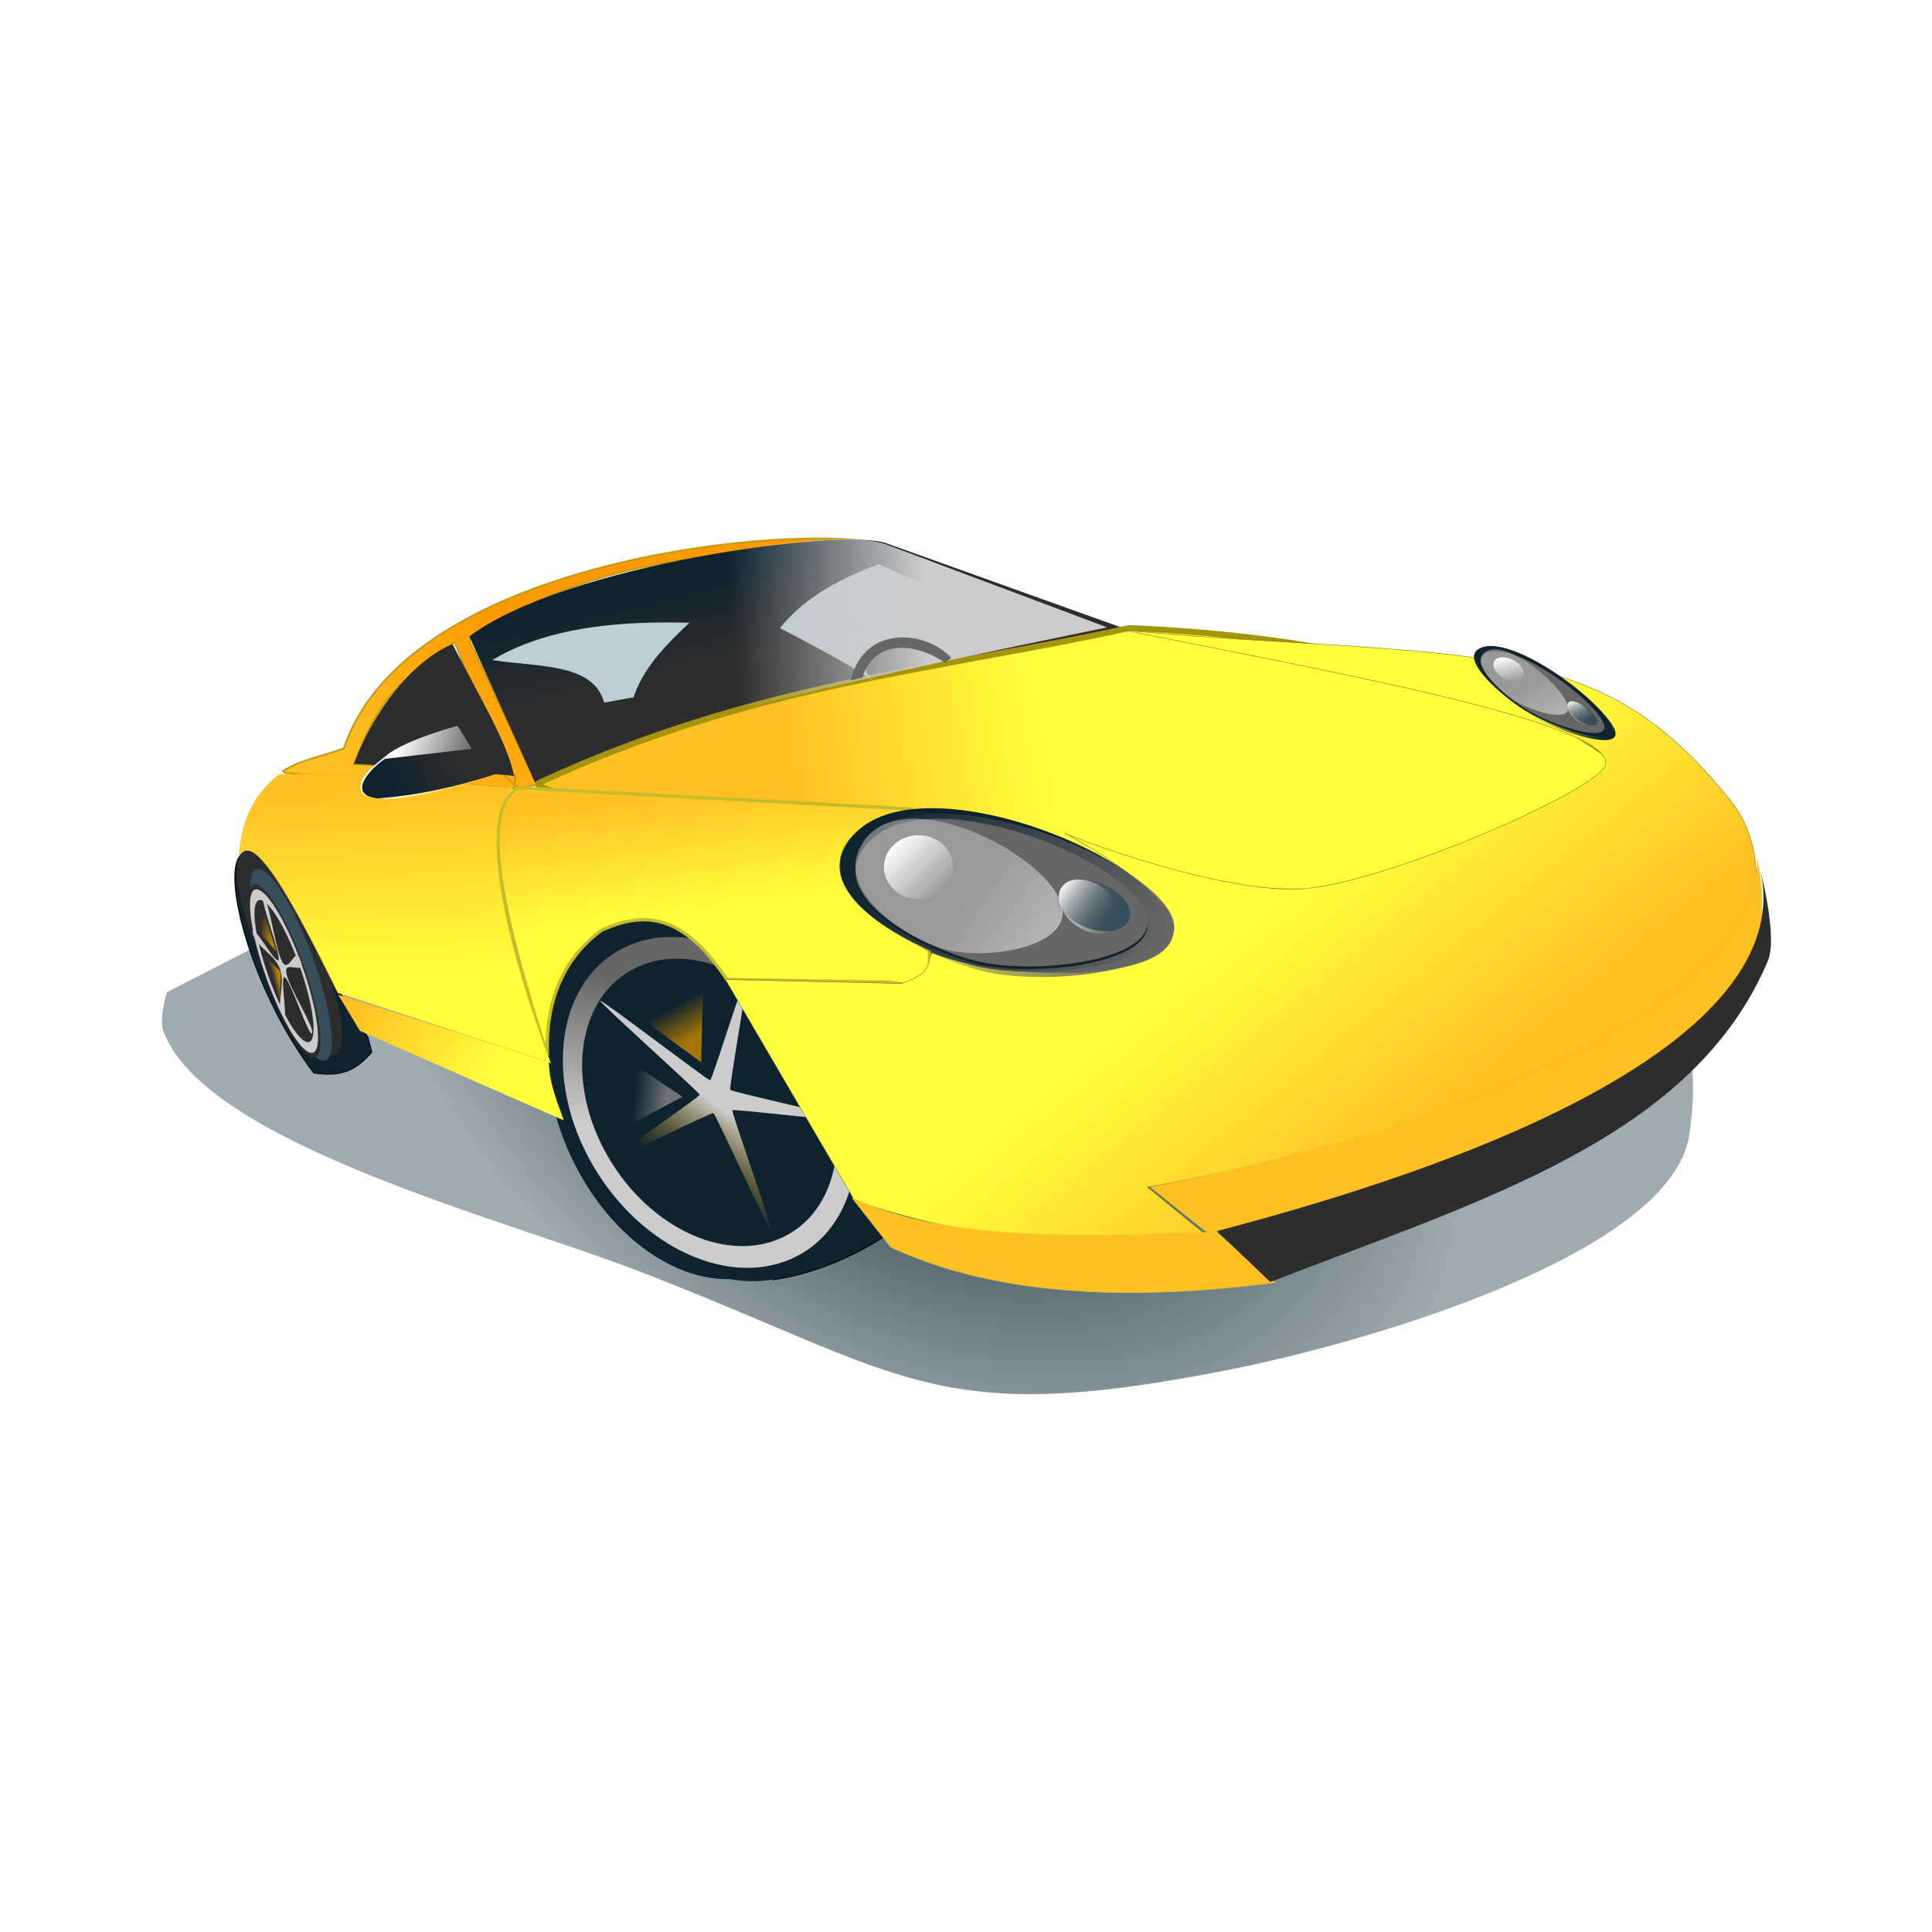 <svg:svg xmlns:dc="http://purl.org/dc/elements/1.1/" xmlns:ns1="http://www.w3.org/1999/xlink" xmlns:ns3="http://creativecommons.org/ns#" xmlns:rdf="http://www.w3.org/1999/02/22-rdf-syntax-ns#" xmlns:svg="http://www.w3.org/2000/svg" height="574.793" id="svg2" version="1.1" viewBox="-26.893 -159.933 574.793 574.793" width="574.793">
  <svg:title id="title4678">sports car</svg:title>
  <svg:defs id="defs4">
    <svg:linearGradient id="linearGradient3069">
      <svg:stop id="stop3071" offset="0" stop-color="#b88100" />
      <svg:stop id="stop3073" offset="1" stop-color="#b88100" stop-opacity="0" />
    </svg:linearGradient>
    <svg:linearGradient gradientUnits="userSpaceOnUse" id="linearGradient3104" x1="-1020" x2="-1068.6" y1="623.79" y2="606.65" ns1:href="#linearGradient3069" />
    <svg:linearGradient gradientTransform="matrix(.5 .866 -.866 .5 56.699 1127.1)" gradientUnits="userSpaceOnUse" id="linearGradient3106" x1="-1020" x2="-1068.6" y1="623.79" y2="606.65" ns1:href="#linearGradient3069" />
    <svg:linearGradient gradientTransform="matrix(.277 0 0 .277 239.24 698.69)" gradientUnits="userSpaceOnUse" id="linearGradient3987" x1="-185.71" x2="-162.86" y1="318.08" y2="412.36">
      <svg:stop id="stop3983" offset="0" stop-color="#0e232e" />
      <svg:stop id="stop3985" offset="1" stop-color="#2d2d2d" />
    </svg:linearGradient>
    <svg:linearGradient gradientTransform="matrix(.277 0 0 .277 239.24 698.69)" gradientUnits="userSpaceOnUse" id="linearGradient3999" x1="31.429" x2="-177.14" y1="312.36" y2="326.65">
      <svg:stop id="stop3995" offset="0" stop-color="#ccc" />
      <svg:stop id="stop3997" offset="1" stop-color="#ccc" stop-opacity="0" />
    </svg:linearGradient>
    <svg:filter color-interpolation-filters="sRGB" height="1.219" id="filter4411" width="1.089" x="-.044" y="-.11">
      <svg:feGaussianBlur id="feGaussianBlur4413" stdDeviation="28.48" />
    </svg:filter>
    <svg:radialGradient cx="77.155" cy="691.36" gradientTransform="matrix(.602 .382 -.246 .413 200.94 433.4)" gradientUnits="userSpaceOnUse" id="radialGradient4421" r="818.02">
      <svg:stop id="stop4417" offset="0" stop-color="#0e232e" />
      <svg:stop id="stop4419" offset="1" stop-color="#9eabb0" />
    </svg:radialGradient>
    <svg:linearGradient gradientUnits="userSpaceOnUse" id="linearGradient4433" x1="-1062.4" x2="-1116.5" y1="68.47" y2="183.34">
      <svg:stop id="stop4437" offset="0" stop-color="#ccc" />
      <svg:stop id="stop4439" offset="1" stop-color="#b88100" stop-opacity="0" />
    </svg:linearGradient>
    <svg:linearGradient gradientTransform="matrix(.263 0 0 .258 233.42 707.94)" gradientUnits="userSpaceOnUse" id="linearGradient4467" x1="-545.48" x2="-440.43" y1="527.08" y2="563.45">
      <svg:stop id="stop4463" offset="0" stop-color="#fff" />
      <svg:stop id="stop4465" offset="1" stop-color="#fff" stop-opacity="0" />
    </svg:linearGradient>
    <svg:linearGradient gradientTransform="matrix(.277 0 0 .277 399.51 719.97)" gradientUnits="userSpaceOnUse" id="linearGradient4475" x1="-1121.2" x2="-1039.1" y1="479.56" y2="450.76">
      <svg:stop id="stop4471" offset="0" stop-color="#0e232e" />
      <svg:stop id="stop4473" offset="1" stop-color="#2d2d2d" />
    </svg:linearGradient>
    <svg:linearGradient gradientUnits="userSpaceOnUse" id="linearGradient4483" x1="156.42" x2="81.109" y1="710.55" y2="658.4">
      <svg:stop id="stop4479" offset="0" stop-color="#fff" />
      <svg:stop id="stop4481" offset="1" stop-color="#ccc" />
    </svg:linearGradient>
    <svg:linearGradient gradientUnits="userSpaceOnUse" id="linearGradient4491" x1="1462.8" x2="1514.9" y1="646.46" y2="698.6">
      <svg:stop id="stop4487" offset="0" stop-color="#fff" />
      <svg:stop id="stop4489" offset="1" stop-color="#fff" stop-opacity="0" />
    </svg:linearGradient>
    <svg:linearGradient gradientUnits="userSpaceOnUse" id="linearGradient4507" x1="1497.5" x2="1452.5" y1="694.73" y2="661.88">
      <svg:stop id="stop4503" offset="0" stop-color="#364e59" />
      <svg:stop id="stop4505" offset="1" stop-color="#364e59" stop-opacity="0" />
    </svg:linearGradient>
    <svg:linearGradient gradientTransform="translate(-1468.6 -25.714)" gradientUnits="userSpaceOnUse" id="linearGradient4534" x1="1734.3" x2="1611.4" y1="775.22" y2="700.93">
      <svg:stop id="stop3143" offset="0" stop-color="#0e232e" />
      <svg:stop id="stop3145" offset="1" stop-color="#0e232e" stop-opacity="0" />
    </svg:linearGradient>
    <svg:linearGradient gradientTransform="matrix(.277 0 0 .277 239.24 698.69)" gradientUnits="userSpaceOnUse" id="linearGradient4550" x1="-244.01" x2="-279.06" y1="884.28" y2="880.39">
      <svg:stop id="stop4546" offset="0" stop-color="#999" />
      <svg:stop id="stop4548" offset="1" stop-color="#999" stop-opacity="0" />
    </svg:linearGradient>
    <svg:linearGradient gradientTransform="matrix(.277 0 0 .277 239.24 698.69)" gradientUnits="userSpaceOnUse" id="linearGradient4582" x1="347.61" x2="527.21" y1="733.72" y2="953.87">
      <svg:stop id="stop4578" offset="0" stop-color="#ffff3e" />
      <svg:stop id="stop4580" offset="1" stop-color="#ffc022" />
    </svg:linearGradient>
    <svg:linearGradient gradientTransform="matrix(.277 0 0 .277 239.24 698.69)" gradientUnits="userSpaceOnUse" id="linearGradient4590" x1="-428.72" x2="-573.56" y1="855.38" y2="774.27">
      <svg:stop id="stop4594" offset="0" stop-color="#ffff3e" />
      <svg:stop id="stop4596" offset="1" stop-color="#ffc022" />
    </svg:linearGradient>
    <svg:linearGradient gradientTransform="matrix(.277 0 0 .277 239.24 698.69)" gradientUnits="userSpaceOnUse" id="linearGradient4604" x1="-563.42" x2="-573.56" y1="754" y2="554.12">
      <svg:stop id="stop4600" offset="0" stop-color="#ffff3e" />
      <svg:stop id="stop4602" offset="1" stop-color="#ffc022" />
    </svg:linearGradient>
    <svg:linearGradient gradientTransform="matrix(.277 0 0 .277 239.24 698.69)" gradientUnits="userSpaceOnUse" id="linearGradient4612" x1="-602.52" x2="-446.1" y1="510.67" y2="347">
      <svg:stop id="stop4608" offset="0" stop-color="#ffc022" />
      <svg:stop id="stop4610" offset="1" stop-color="#f90" />
    </svg:linearGradient>
    <svg:linearGradient gradientTransform="matrix(.277 0 0 .277 239.24 698.69)" gradientUnits="userSpaceOnUse" id="linearGradient4622" x1="-294.96" x2="-278.57" y1="564.86" y2="691.86">
      <svg:stop id="stop4618" offset="0" stop-color="#ffc022" />
      <svg:stop id="stop4620" offset="1" stop-color="#ffff3e" />
    </svg:linearGradient>
    <svg:linearGradient gradientTransform="matrix(.277 0 0 .277 239.24 698.69)" gradientUnits="userSpaceOnUse" id="linearGradient4630" x1="-114.71" x2="155.67" y1="532.09" y2="487.03">
      <svg:stop id="stop4626" offset="0" stop-color="#ffc022" />
      <svg:stop id="stop4628" offset="1" stop-color="#ffff3e" />
    </svg:linearGradient>
    <svg:linearGradient gradientTransform="matrix(.277 0 0 .277 1257.4 716.86)" gradientUnits="userSpaceOnUse" id="linearGradient4642" x1="-3897.7" x2="-3917.2" y1="759.03" y2="723.98">
      <svg:stop id="stop4638" offset="0" stop-color="#b88100" />
      <svg:stop id="stop4640" offset="1" stop-color="#b88100" stop-opacity="0" />
    </svg:linearGradient>
    <svg:linearGradient gradientTransform="matrix(.277 0 0 .277 1257.4 716.86)" gradientUnits="userSpaceOnUse" id="linearGradient4644" x1="-3983.2" x2="-4001.5" y1="688.92" y2="846.78">
      <svg:stop id="stop4648" offset="0" stop-color="#666" />
      <svg:stop id="stop4650" offset="1" stop-color="#ccc" />
    </svg:linearGradient>
    <svg:linearGradient gradientUnits="userSpaceOnUse" id="linearGradient4668" x1="289.46" x2="-37.266" y1="728.77" y2="600.28">
      <svg:stop id="stop4664" offset="0" stop-color="#666" />
      <svg:stop id="stop4666" offset="1" stop-color="#666" stop-opacity="0" />
    </svg:linearGradient>
  </svg:defs>
  <svg:g id="layer1" transform="translate(0 -777.36)">
    <svg:g id="g3138">
      <svg:path d="m-649.64 762.36c39.284 111.38 326.75 186.81 458.46 238.97 263.14 104.22 285.38 157.72 570.93 100.04 144.97-29.3 431.28-117.97 449.21-234.22 77.25-501.02-1043.9-375.63-1046.6-369.72l-428.49 226.29s-7.911 26.176-3.524 38.616z" fill="url(#radialGradient4421)" filter="url(#filter4411)" id="path4409" stroke-width="0" transform="matrix(.307 0 0 .298 221.13 696.95)" />
      <svg:path d="m203.24 998.15c13.531-1.897 26.085-8.274 33.122-12.953l-7.561-8.635z" fill="#0e232e" id="path4634" stroke="#000" stroke-width=".277px" />
      <svg:path d="m66.436 936.63c9.911 1.646 13.696-2.289 17.281-6.117l-1.081-4.318-5.4-8.995-31.32-46.055c-8.041 2.159 0.932 39.606 20.52 65.484z" fill="#0e232e" id="path4632" stroke="#000" stroke-width=".277px" />
      <svg:path d="m167.14 889.76c-4.382 0.039-8.651 1.002-12.626 2.986-19.567 9.768-24.714 40.582-11.5 68.819s39.79 43.212 59.358 33.443c19.567-9.769 24.714-40.582 11.5-68.819-10.53-22.502-29.54-36.581-46.732-36.429zm1.482 7.112c14.932-0.132 31.45 12.101 40.597 31.646 11.477 24.526 7.001 51.28-9.995 59.765-16.996 8.485-40.081-4.52-51.559-29.047-11.477-24.526-7.001-51.28 9.995-59.765 3.452-1.723 7.155-2.566 10.961-2.599z" fill="#0e232e" id="path4423" stroke-width="0" />
      <svg:path d="m57.906 847.34c22.868 2.544 50.277 2.33 68.379 4.84l0.045-4.232-47.822-3.224c5.382-13.465 8.488-22.449 29.836-36.193 7.179 15.09 8.894 37.043 18.666 42.882 2.374 1.419 3.887-1.225 6.172-0.025l-20.508-43.554c36.009-25.394 79.957-26.54 122.16-28.512-20.934-6.203-140.03 2.747-159.43 60.787-6.191 2.283-12.497 3.252-18.048 6.676z" fill="url(#linearGradient4612)" id="path3012" stroke="#c39d14" stroke-width=".555" />
      <svg:g fill="#2d2d2d" id="g3120" stroke-width="0" transform="matrix(.037 -.042 .071 .176 50.661 751.94)">
        <svg:path d="m-762.86 810.93c0 103.36-71.634 187.14-160 187.14s-160-83.787-160-187.14c0-103.36 71.634-187.14 160-187.14s160 83.787 160 187.14z" id="path3122" transform="matrix(.893 -.366 .516 .904 -549.68 -452.27)" />
        <svg:path d="m-1001.6 449.06c-16.686 0.121-32.941 3.128-48.075 9.325-74.505 30.509-94.102 126.74-43.789 214.93s151.5 134.96 226.01 104.45c74.506-30.509 94.103-126.74 43.789-214.93-40.093-70.276-112.47-114.25-177.93-113.77zm5.644 22.211c56.857-0.413 119.75 37.795 154.58 98.835 43.701 76.6 26.659 160.16-38.055 186.66-64.714 26.499-152.61-14.117-196.31-90.717-43.701-76.6-26.659-160.16 38.056-186.66 13.145-5.383 27.244-8.013 41.737-8.118z" id="path3124" />
        <svg:path d="m-982.86 235.22c-39.131 16.037-36.15-140.47-77.234-150.5-41.084-10.026-110.53 130.26-137.88 98.002-27.344-32.26 122.43-77.789 119.27-119.96-3.16-42.171-158.04-64.87-135.81-100.85 22.231-35.975 111.81 92.396 150.94 76.358 39.131-16.037 12.858-170.35 53.941-160.33 41.084 10.026-53.321 134.89-25.977 167.15s165.99-40.414 169.15 1.757c3.16 42.171-144.77-9.027-167 26.947-22.231 35.975 89.73 145.38 50.599 161.41z" id="path3126" transform="matrix(.899 .188 .023 .758 -17.537 763.07)" />
        <svg:path d="m-1062.9 566.65 74.286 45.714-82.857 40z" id="path3128" />
        <svg:path d="m-965.46 489.93-2.447 87.19-76.07-51.756z" id="path3130" />
      </svg:g>
      <svg:path d="m-762.86 810.93c0 103.36-71.634 187.14-160 187.14s-160-83.787-160-187.14c0-103.36 71.634-187.14 160-187.14s160 83.787 160 187.14z" fill="#0e232e" id="path3058" stroke-width="0" transform="matrix(.239 -.108 .138 .267 293.83 629.52)" />
      <svg:path d="m172.67 896.18c-4.473 0.035-8.831 0.911-12.889 2.716-19.974 8.886-25.228 36.913-11.739 62.598 13.488 25.685 40.616 39.306 60.59 30.42 19.974-8.886 25.227-36.913 11.74-62.598-10.749-20.468-30.153-33.275-47.702-33.136zm1.512 6.469c15.243-0.12 32.103 11.007 41.44 28.785 11.716 22.309 7.147 46.645-10.202 54.362-17.349 7.718-40.913-4.112-52.629-26.421s-7.147-46.645 10.203-54.362c3.523-1.568 7.304-2.334 11.188-2.364z" fill="url(#linearGradient4644)" id="path3060" stroke-width="0" />
      <svg:path d="m-982.86 235.22c-3.131 1.283-73.947-149.7-77.234-150.5-3.287-0.802-135.69 100.58-137.88 98.002-2.188-2.581 119.52-116.59 119.27-119.96-0.253-3.374-137.59-97.967-135.81-100.85 1.778-2.878 147.81 77.641 150.94 76.358 3.131-1.283 50.655-161.13 53.941-160.33 3.287 0.802-28.164 164.57-25.977 167.15 2.188 2.581 168.9-1.616 169.15 1.757 0.253 3.374-165.22 24.069-167 26.947-1.778 2.878 53.729 160.13 50.599 161.41z" fill="url(#linearGradient4433)" id="path3065" stroke-width="0" transform="matrix(.214 .052 .005 .207 411.78 986.2)" />
      <svg:path d="m156.25 930.43 19.915 13.314-22.213 11.65z" fill="url(#linearGradient4550)" id="path3067" opacity=".688" stroke-width="0" />
      <svg:path d="m182.36 908.09-0.656 25.394-20.394-15.074z" fill="url(#linearGradient4642)" id="path3077" opacity=".883" stroke-width="0" />
      <svg:path d="m132.26 850.23-19.532-43.466c28.654-21.49 111.14-32.337 123.99-27.736l71.481 25.607c-67.098 13.627-135.52 25.814-175.94 45.594z" fill="url(#linearGradient3987)" id="path3010" stroke-width="0" />
      <svg:path d="m133.38 850.41c-6.259 5.742 187.95 30.858 221.57 32.289 73.308 3.12 105.38-33.967 97.079-40.168-32.163-24.012-84.722-35.837-143.04-38.243-57.536 12.6-111.93 16.484-175.61 46.122z" fill="url(#linearGradient4630)" id="path2996" stroke="#a6940d" stroke-width="1.775" />
      <svg:path d="m189.32 908.84 48.342 0.792c13.104 2.454 12.113-3.761 11.888-9.504-38.305-23.779-29.482-34.998-4.755-41.978l-117.29-6.336c-12.887 6.099-3.675 41.923 8.482 79.61-0.813-18.77 6.828-30.544 16.086-37.237 12.944-5.85 24.303-4.839 37.247 14.653z" fill="url(#linearGradient4622)" id="path2998" stroke="#c5bc2c" stroke-width=".971" />
      <svg:path d="m140.83 950.74c-1.534-4.715-4.236-10.15-4.461-17.481l-62.665-19.899 6.496 10.769z" fill="url(#linearGradient4590)" id="path3000" stroke-width="0" />
      <svg:path d="m136.95 933.69c-13.872-37.075-21.785-73.513-11.03-81.875-25.008-1.818-41.661-4.553-69.74-3.96-8.472 6.611-11.287 15.116-11.887 23.761 4.596-6.967 16.377 14.779 29.322 41.186z" fill="url(#linearGradient4604)" id="path3002" stroke="#dbbc11" stroke-width=".111" />
      <svg:path d="m188.92 908.84 38.436 65.739c41.719 14.384 73.215 12.42 104.61 10.296l-17.435-14.257s146.98-24.24 178.31-81.58c5.371-9.831 2.269-24.537-4.755-33.265-20.393-25.34-39.242-37.556-77.453-42.835-27.954-3.862-77.845-5.042-103.81-8.223 51.02 10.586 145.36 26.753 144.02 39.97-0.746 7.329-66.885 36.206-91.138 37.226-26.033 1.095-72.909-17.425-69.739-16.633 79.475 44.354-9.744 47.461-39.625 35.642-1.655 3.036 0.307 6.072-9.114 9.108z" fill="url(#linearGradient4582)" id="path3004" stroke="#747423" stroke-width=".139" />
      <svg:path d="m226.56 973.79 11.49 14.653c38.836 18.324 88.552 13.873 114.41 10.577l-17.324-14.934 68.948-8.712c35.075-26.758 103.42-39.603 91.931-102.17-0.451 42.697-87.331 79.436-180.69 97.42l16.88 13.465c-38.487 1.205-77.248 2.785-105.64-10.296z" fill="#ffc022" id="path3006" stroke="#d1d035" stroke-width=".111" />
      <svg:path d="m350.99 998.79-15.855-15.104c117.87-30.903 172.26-69.889 161.22-109.24 0 0 5.862 21.408 2.719 28.849-22.213 52.59-84.708 70.995-146.89 95.099z" fill="#2d2d2d" id="path3008" stroke-width="0" />
      <svg:path d="m78.367 844.68c3.391 0.048 44.316 3.021 47.694 3.632-1.895-9.815-10.121-23.156-18.324-39.274-12.312 5.159-23.77 20.505-29.37 35.642z" fill="#2d2d2d" id="path3014" stroke-width="0" />
      <svg:path d="m119.58 813.79c15.956-9.528 36.453-11.685 58.645-11.088-7.089 6.622-13.72 13.473-16.643 22.177l-8.717 1.584c-3.301-12.014-20.151-10.486-33.285-12.673z" fill="#bdcdd4" id="path3016" stroke-width="0" />
      <svg:path d="m232.9 820.13c-3.17-3.168-27.737-15.841-27.737-15.841 5.793-7.331 15.082-13.789 29.323-19.009 0 0 47.741 20.922 44.38 19.801-7.137-2.38-59.817 1.206-45.966 15.049z" fill="#bdcdd4" id="path3018" stroke-width="0" />
      <svg:g fill="#364e59" id="g3108" stroke-width="0" transform="matrix(.029 -.039 .055 .165 53.364 765.18)">
        <svg:path d="m-762.86 810.93c0 103.36-71.634 187.14-160 187.14s-160-83.787-160-187.14c0-103.36 71.634-187.14 160-187.14s160 83.787 160 187.14z" id="path3110" transform="matrix(.893 -.366 .516 .904 -549.68 -452.27)" />
        <svg:path d="m-1001.6 449.06c-16.686 0.121-32.941 3.128-48.075 9.325-74.505 30.509-94.102 126.74-43.789 214.93s151.5 134.96 226.01 104.45c74.506-30.509 94.103-126.74 43.789-214.93-40.093-70.276-112.47-114.25-177.93-113.77zm5.644 22.211c56.857-0.413 119.75 37.795 154.58 98.835 43.701 76.6 26.659 160.16-38.055 186.66-64.714 26.499-152.61-14.117-196.31-90.717-43.701-76.6-26.659-160.16 38.056-186.66 13.145-5.383 27.244-8.013 41.737-8.118z" id="path3112" />
        <svg:path d="m-982.86 235.22c-39.131 16.037-36.15-140.47-77.234-150.5-41.084-10.026-110.53 130.26-137.88 98.002-27.344-32.26 122.43-77.789 119.27-119.96-3.16-42.171-158.04-64.87-135.81-100.85 22.231-35.975 111.81 92.396 150.94 76.358 39.131-16.037 12.858-170.35 53.941-160.33 41.084 10.026-53.321 134.89-25.977 167.15s165.99-40.414 169.15 1.757c3.16 42.171-144.77-9.027-167 26.947-22.231 35.975 89.73 145.38 50.599 161.41z" id="path3114" transform="matrix(.899 .188 .023 .758 -17.537 763.07)" />
        <svg:path d="m-1062.9 566.65 74.286 45.714-82.857 40z" id="path3116" />
        <svg:path d="m-965.46 489.93-2.447 87.19-76.07-51.756z" id="path3118" />
      </svg:g>
      <svg:g id="g3092" stroke-width="0" transform="matrix(.025 -.035 .049 .149 51.282 780.7)">
        <svg:path d="m-762.86 810.93c0 103.36-71.634 187.14-160 187.14s-160-83.787-160-187.14c0-103.36 71.634-187.14 160-187.14s160 83.787 160 187.14z" fill="#2d2d2d" id="path3094" transform="matrix(.893 -.366 .516 .904 -549.68 -452.27)" />
        <svg:path d="m-1001.6 449.06c-16.686 0.121-32.941 3.128-48.075 9.325-74.505 30.509-94.102 126.74-43.789 214.93s151.5 134.96 226.01 104.45c74.506-30.509 94.103-126.74 43.789-214.93-40.093-70.276-112.47-114.25-177.93-113.77zm5.644 22.211c56.857-0.413 119.75 37.795 154.58 98.835 43.701 76.6 26.659 160.16-38.055 186.66-64.714 26.499-152.61-14.117-196.31-90.717-43.701-76.6-26.659-160.16 38.056-186.66 13.145-5.383 27.244-8.013 41.737-8.118z" fill="#ccc" id="path3096" />
        <svg:path d="m-982.86 235.22c-39.131 16.037-36.15-140.47-77.234-150.5-41.084-10.026-110.53 130.26-137.88 98.002-27.344-32.26 122.43-77.789 119.27-119.96-3.16-42.171-158.04-64.87-135.81-100.85 22.231-35.975 111.81 92.396 150.94 76.358 39.131-16.037 12.858-170.35 53.941-160.33 41.084 10.026-53.321 134.89-25.977 167.15s165.99-40.414 169.15 1.757c3.16 42.171-144.77-9.027-167 26.947-22.231 35.975 89.73 145.38 50.599 161.41z" fill="#ccc" id="path3098" transform="matrix(.899 .188 .023 .758 -17.537 763.07)" />
        <svg:path d="m-1062.9 566.65 74.286 45.714-82.857 40z" fill="url(#linearGradient3104)" id="path3100" />
        <svg:path d="m-965.46 489.93-2.447 87.19-76.07-51.756z" fill="url(#linearGradient3106)" id="path3102" />
      </svg:g>
      <svg:path d="m131.13 850.23-17.85-42.093c27.032-20.569 105.99-35.313 123.57-28.712l65.654 24.656c-63.3 13.044-133.24 27.215-171.37 46.148z" fill="url(#linearGradient3999)" id="path3989" stroke-width="0" />
      <svg:path d="m114.15 841.85c-0.329-1.449-4.946-8.471-4.946-8.471s-15.411 4.09-21.104 8.777c-3.27 2.693-8.878 6.678-7.584 10.558 0.482 1.446 2.676 1.961 4.286 2.173 12.485 1.643 40.229-8.526 40.229-8.526l-0.659-4.844z" fill="url(#linearGradient4467)" id="path4441" stroke-width="0" />
      <svg:g id="g4509" stroke-width="0" transform="matrix(.277 0 0 .277 239.24 698.69)">
        <svg:path d="m291.43 692.36c9.869 52.203-137.12 68.46-205.71 51.429-60.878-15.11-168.5-69.84-140.01-125.71 53.561-105 332.57 4.72 345.72 74.28z" fill="#0e232e" id="path3132" />
        <svg:path d="m48.741 580.38c-42.785-0.008-78.569 12.235-94.469 43.406-28.498 55.872 79.128 110.61 140 125.72 68.599 17.031 215.59 0.765 205.72-51.438-9.247-48.912-149.92-117.67-251.25-117.69zm-1.938 8.531c90.635 0.018 216.45 62.085 224.72 106.25 8.827 47.137-122.64 61.847-184 46.469-54.446-13.646-150.71-63.081-125.22-113.53 14.221-28.147 46.232-39.195 84.5-39.188z" fill="url(#linearGradient4668)" id="path3134" />
        <svg:path d="m271.53 692.32c8.827 47.137-122.64 61.817-184 46.438-54.446-13.646-150.71-63.065-125.22-113.52 47.903-94.809 297.46 4.264 309.22 67.077z" fill="#666" id="path3138" />
        <svg:path d="m180.31 682.77c6.261 42.943-86.984 56.316-130.5 42.306-38.616-12.432-106.89-57.454-88.814-103.41 33.976-86.374 210.97 3.885 219.32 61.109z" fill="url(#linearGradient4483)" id="path3149" opacity=".493" />
        <svg:path d="m1525.7 672.36c0 18.935-16.63 34.286-37.143 34.286s-37.143-15.35-37.143-34.286c0-18.935 16.629-34.286 37.143-34.286 20.513 0 37.143 15.35 37.143 34.286z" fill="url(#linearGradient4491)" id="path3939" transform="translate(-1462.8 -34.405)" />
        <svg:path d="m1525.7 672.36c0 18.935-16.63 34.286-37.143 34.286s-37.143-15.35-37.143-34.286c0-18.935 16.629-34.286 37.143-34.286 20.513 0 37.143 15.35 37.143 34.286z" fill="url(#linearGradient4491)" id="path4493" transform="matrix(.858 .093 .226 .844 -1219.9 -25.579)" />
        <svg:path d="m1525.7 672.36c0 18.935-16.63 34.286-37.143 34.286s-37.143-15.35-37.143-34.286c0-18.935 16.629-34.286 37.143-34.286 20.513 0 37.143 15.35 37.143 34.286z" fill="url(#linearGradient4507)" id="path4497" transform="matrix(1.042 .09 .274 .815 -1522.1 -3.277)" />
      </svg:g>
      <svg:g id="g4518" stroke-width="0" transform="matrix(.121 .051 -.023 .087 433.51 759.7)">
        <svg:path d="m291.43 692.36c9.869 52.203-137.12 68.46-205.71 51.429-60.878-15.11-168.5-69.84-140.01-125.71 53.561-105 332.57 4.72 345.72 74.28z" fill="#0e232e" id="path4520" />
        <svg:path d="m48.741 580.38c-42.785-0.008-78.569 12.235-94.469 43.406-28.498 55.872 79.128 110.61 140 125.72 68.599 17.031 215.59 0.765 205.72-51.438-9.247-48.912-149.92-117.67-251.25-117.69zm-1.938 8.531c90.635 0.018 216.45 62.085 224.72 106.25 8.827 47.137-122.64 61.847-184 46.469-54.446-13.646-150.71-63.081-125.22-113.53 14.221-28.147 46.232-39.195 84.5-39.188z" fill="url(#linearGradient4534)" id="path4522" />
        <svg:path d="m271.53 692.32c8.827 47.137-122.64 61.817-184 46.438-54.446-13.646-150.71-63.065-125.22-113.52 47.903-94.809 297.46 4.264 309.22 67.077z" fill="#666" id="path4524" />
        <svg:path d="m180.31 682.77c6.261 42.943-86.984 56.316-130.5 42.306-38.616-12.432-106.89-57.454-88.814-103.41 33.976-86.374 210.97 3.885 219.32 61.109z" fill="url(#linearGradient4483)" id="path4526" opacity=".493" />
        <svg:path d="m1525.7 672.36c0 18.935-16.63 34.286-37.143 34.286s-37.143-15.35-37.143-34.286c0-18.935 16.629-34.286 37.143-34.286 20.513 0 37.143 15.35 37.143 34.286z" fill="url(#linearGradient4491)" id="path4528" transform="translate(-1462.8 -34.405)" />
        <svg:path d="m1525.7 672.36c0 18.935-16.63 34.286-37.143 34.286s-37.143-15.35-37.143-34.286c0-18.935 16.629-34.286 37.143-34.286 20.513 0 37.143 15.35 37.143 34.286z" fill="url(#linearGradient4491)" id="path4530" transform="matrix(.858 .093 .226 .844 -1219.9 -25.579)" />
        <svg:path d="m1525.7 672.36c0 18.935-16.63 34.286-37.143 34.286s-37.143-15.35-37.143-34.286c0-18.935 16.629-34.286 37.143-34.286 20.513 0 37.143 15.35 37.143 34.286z" fill="url(#linearGradient4507)" id="path4532" transform="matrix(1.042 .09 .274 .815 -1522.1 -3.277)" />
      </svg:g>
      <svg:path d="m121.98 839.23-34.381 3.968c-5.687 3.926-10.852 10.993-1.951 11.778 10.71-0.861 23.801-3.244 39.011-8.655z" fill="url(#linearGradient4475)" id="path4443" stroke-width="0" />
      <svg:path d="m229.65 819.04c3.491-11.363 15.627-10.597 24.528-4.495l1.947-1.322c-6.295-7.443-25.391-11.083-29.978 6.61z" fill="#666" id="path4614" stroke-width="0" />
    </svg:g>
  </svg:g>
</svg:svg>